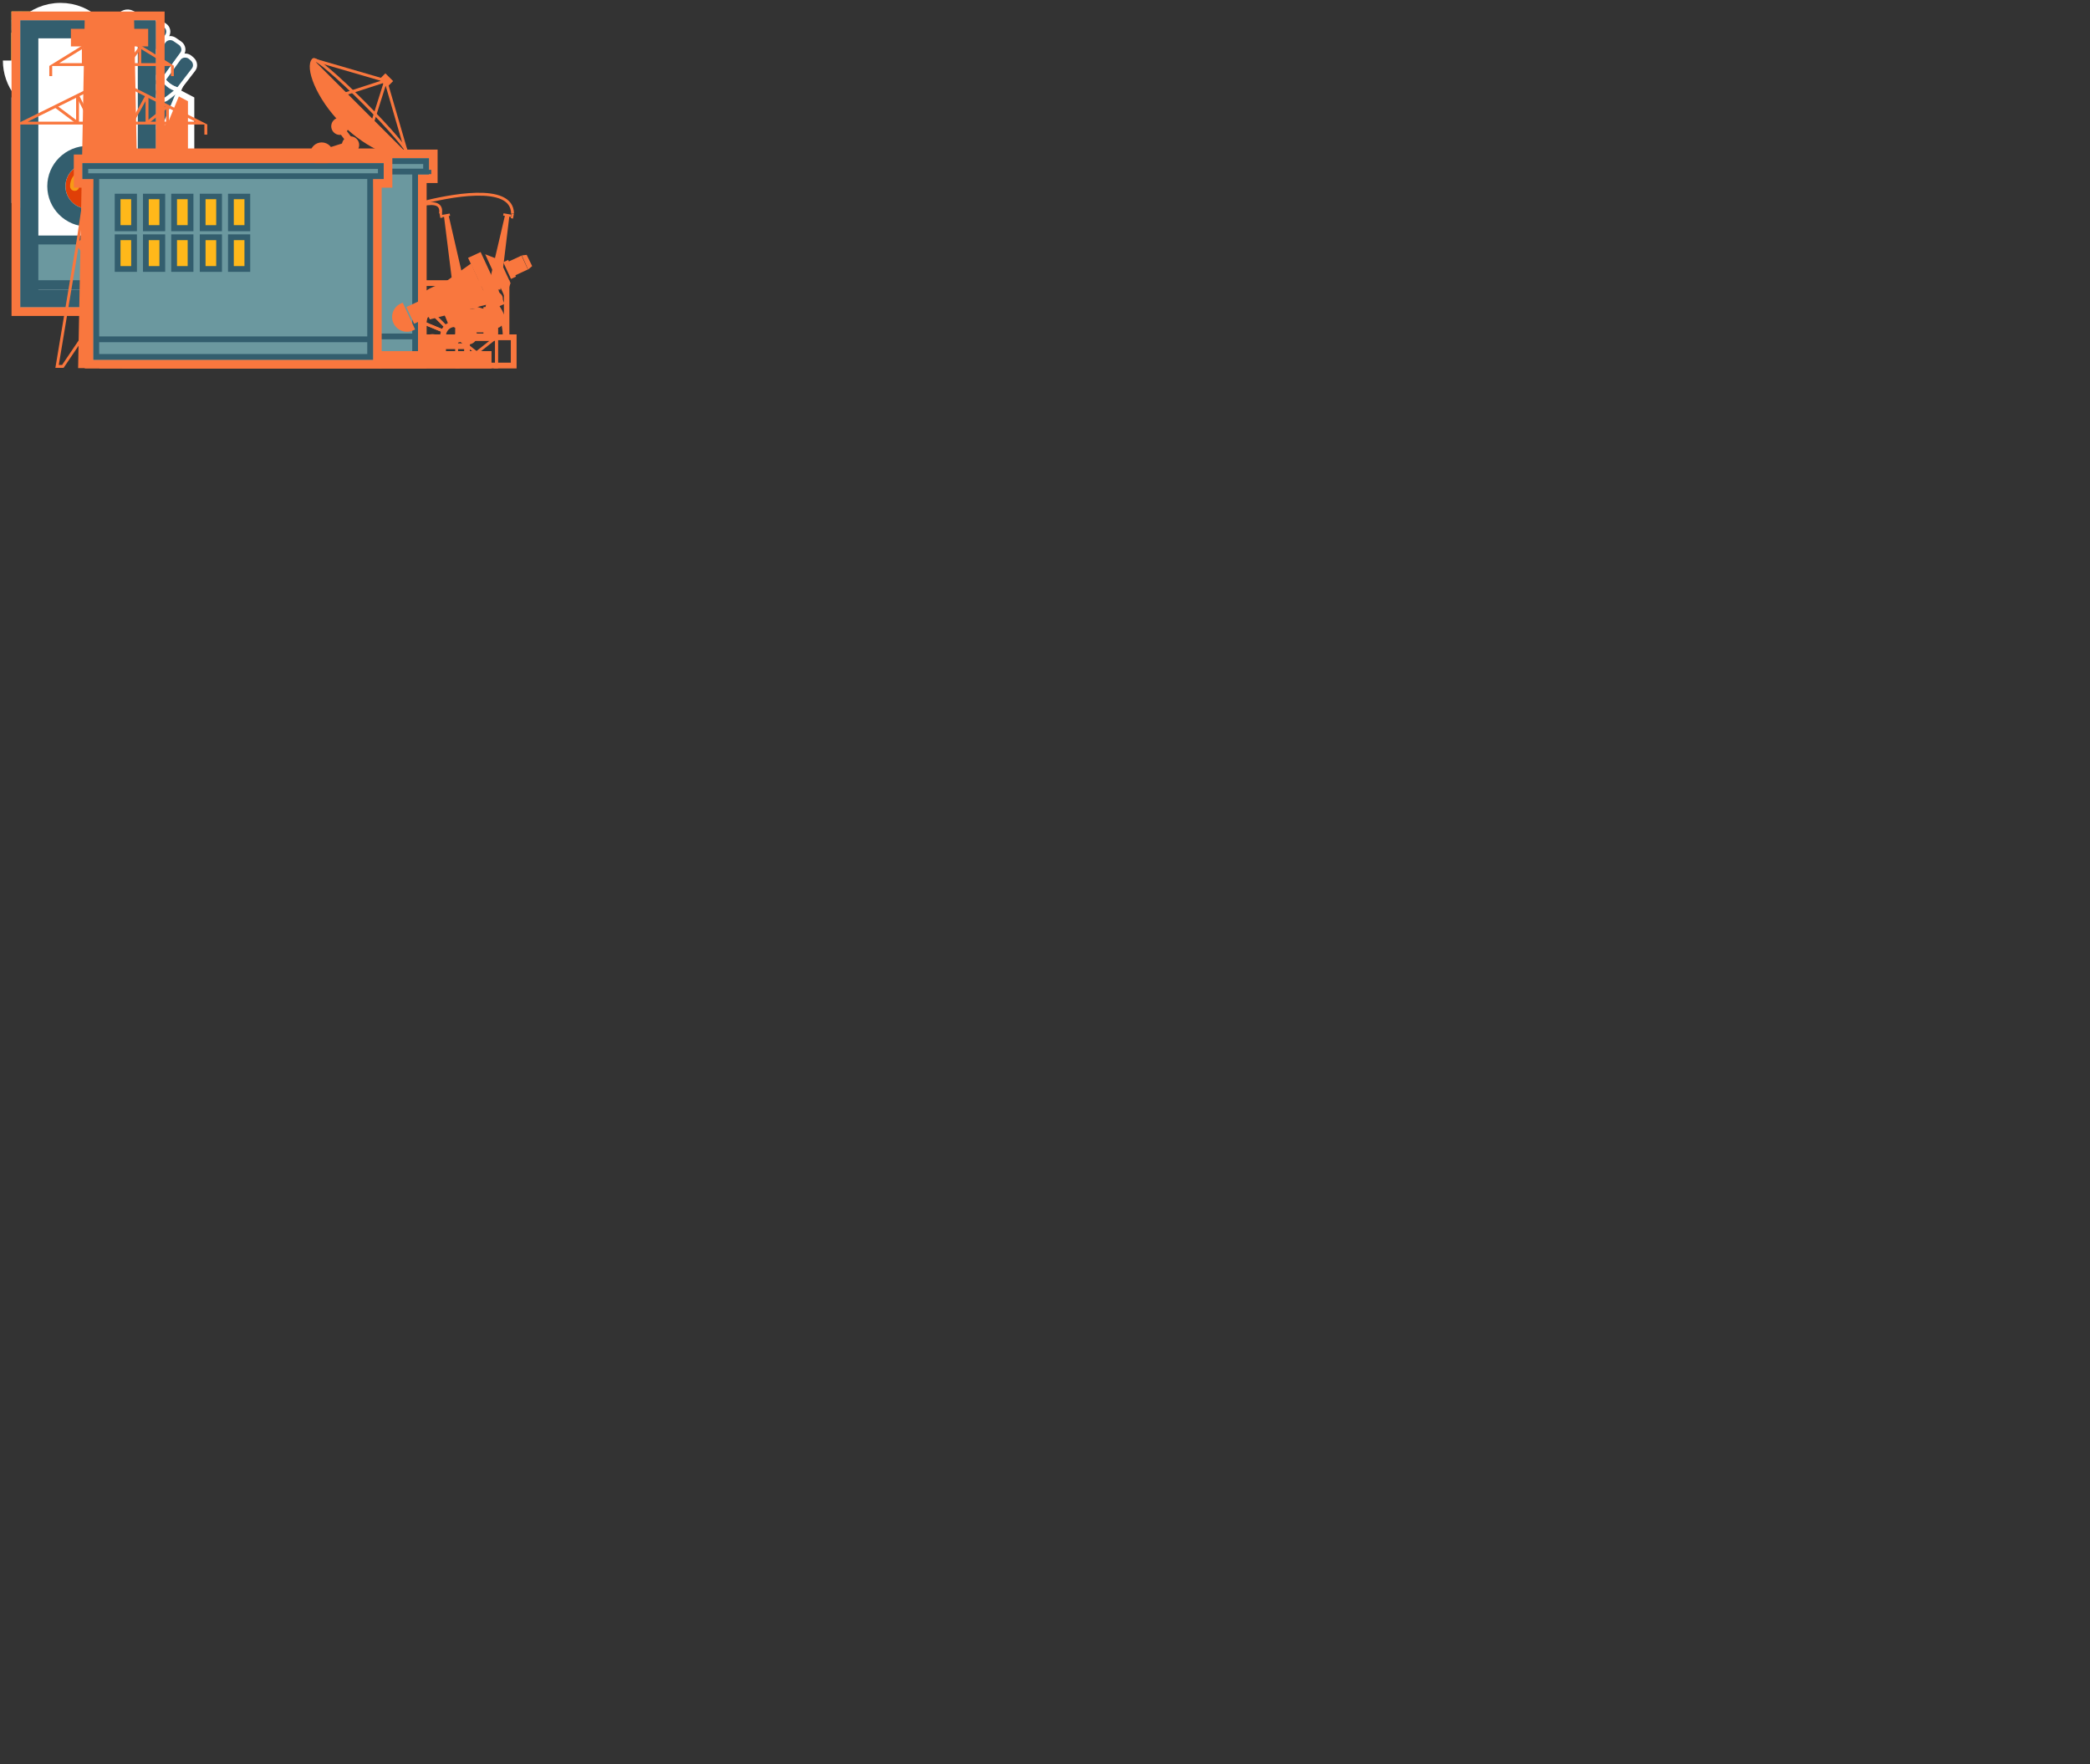 <?xml version="1.0" encoding="utf-8"?>
<!-- Generator: Adobe Illustrator 15.0.0, SVG Export Plug-In . SVG Version: 6.00 Build 0)  -->
<!DOCTYPE svg PUBLIC "-//W3C//DTD SVG 1.0//EN" "http://www.w3.org/TR/2001/REC-SVG-20010904/DTD/svg10.dtd">
<svg version="1.0" id="Layer_1" xmlns="http://www.w3.org/2000/svg" xmlns:xlink="http://www.w3.org/1999/xlink" x="0px" y="0px"
	 width="725px" height="612px" viewBox="0 0 725 612" style="enable-background:new 0 0 725 612;" xml:space="preserve">
<rect x="0" y="0" width="725" height="612" fill="#333333" stroke="none"/>
<style type="text/css">
<![CDATA[
	.st0{fill:#E03F07;}
	.st1{fill:#53848C;}
	.st2{fill:none;stroke:#FFFFFF;stroke-width:6;stroke-miterlimit:10;}
	.st3{fill:none;stroke:#F9773E;stroke-miterlimit:10;}
	.st4{fill:none;stroke:#FFFFFF;stroke-width:3;stroke-linecap:square;stroke-miterlimit:10;}
	.st5{fill:#F9773E;}
	.st6{opacity:0.5;fill:#6B989F;enable-background:new    ;}
	.st7{clip-path:url(#SVGID_2_);fill:none;stroke:#F9773E;stroke-miterlimit:10;}
	.st8{opacity:0.75;fill:#FFB81A;enable-background:new    ;}
	.st9{fill:#FFB81A;}
	.st10{fill:#FFFFFF;}
	.st11{fill:none;}
	.st12{clip-path:url(#SVGID_2_);fill:#F9773E;}
	.st13{fill:none;stroke:#335E6E;stroke-width:2;stroke-miterlimit:10;}
	.st14{fill:#335E6E;}
	.st15{fill:#345D6E;}
	.st16{fill:#6B989F;}
	.st17{fill:none;stroke:#FFFFFF;stroke-width:1.417;stroke-miterlimit:10;}
	.st18{fill:none;stroke:#F9773E;stroke-width:2;stroke-miterlimit:10;}
	.st19{fill:none;stroke:#FFB81A;stroke-width:2.918;stroke-miterlimit:10;}
	.st20{fill:#71A8A8;}
	.st21{clip-path:url(#SVGID_2_);fill:none;stroke:#F9773E;stroke-width:2;stroke-miterlimit:10;}
	.st22{fill:#FFFFFF;stroke:#231F20;stroke-miterlimit:10;}
	.st23{fill:none;stroke:#FFFFFF;stroke-width:3;stroke-miterlimit:10;}
	.st24{fill:none;stroke:#FFFFFF;stroke-width:1.417;stroke-linecap:round;stroke-miterlimit:10;}
	.st25{fill:none;stroke:#FFFFFF;stroke-width:1.417;stroke-miterlimit:1;}
]]>
</style>
<symbol  id="New_Symbol" viewBox="-10.3 -10.3 20.6 20.6">
	<polygon class="st22" points="9.8,-9.8 -9.8,-9.8 -9.8,9.8 9.8,9.8 	"/>
</symbol>
<g id="first">
	
		<use xlink:href="#New_Symbol"  width="20.6" height="20.6" x="-10.3" y="-10.3" transform="matrix(0.705 0 0 -0.705 11.257 11.257)" style="overflow:visible;"/>
</g>
<g id="ep4-badge">
	<g id="_x3E_white_3_">
		<path id="XMLID_93_" class="st23" d="M15.5,22.3h3.2c3.5,0,3.2-4.2,3.2-4.2H10.8v7.1l7.2,2"/>
		<polyline id="XMLID_92_" class="st23" points="16.2,22.3 25.6,22.3 25.6,13.6 10.7,13.6 10.7,19.4 		"/>
		<line id="XMLID_91_" class="st23" x1="21.8" y1="22.3" x2="21.8" y2="13.6"/>
		<line id="XMLID_90_" class="st23" x1="23.6" y1="27" x2="23.6" y2="22.4"/>
		<line id="XMLID_89_" class="st23" x1="18.2" y1="17.7" x2="18.2" y2="13.6"/>
		<line id="XMLID_88_" class="st23" x1="14.5" y1="17.7" x2="14.5" y2="13.6"/>
	</g>
	<g id="XMLID_94_">
		<path class="st9" d="M18.2,6.4l12,6.3v13.7l-12,6.3l-12-6.3V12.7L18.2,6.4 M18.2,4L4,11.4v16.4l14.2,7.4l14.2-7.4V11.4L18.2,4
			L18.2,4z"/>
	</g>
</g>
<g id="ep3-badge">
	<g id="_x3E_white_2_">
		<polyline id="XMLID_74_" class="st4" points="8.4,14.5 18.2,9.4 27.9,14.5 27.9,19.4 18.2,24.5 		"/>
		<polyline id="XMLID_73_" class="st4" points="27.9,19.1 27.9,23.9 18.2,29 		"/>
		<line id="XMLID_72_" class="st23" x1="27.9" y1="24.3" x2="27.9" y2="28.8"/>
		<line id="XMLID_71_" class="st4" x1="27.3" y1="14.9" x2="18.2" y2="19.7"/>
	</g>
	<g>
		<g id="XMLID_69_">
			<g>
				<path class="st9" d="M6.1,15l9.9,5.2v11.5l-9.9-5.2V15 M4,11.4v16.4l14.2,7.4l0,0V18.9L4,11.4L4,11.4L4,11.4z"/>
			</g>
		</g>
		<path id="XMLID_68_" class="st9" d="M25.8,18.4c-0.1,0.4-0.4,0.7-0.8,0.7s-0.6-0.3-0.5-0.7c0.1-0.4,0.4-0.7,0.8-0.7
			C25.7,17.7,25.9,17.9,25.8,18.4z"/>
		<path id="XMLID_67_" class="st9" d="M25.8,22.9c-0.1,0.4-0.4,0.7-0.8,0.7s-0.6-0.3-0.5-0.7c0.1-0.4,0.4-0.7,0.8-0.7
			S25.9,22.5,25.8,22.9z"/>
		<path id="XMLID_66_" class="st9" d="M25.8,27.6c-0.1,0.4-0.4,0.7-0.8,0.7s-0.6-0.3-0.5-0.7c0.1-0.4,0.4-0.7,0.8-0.7
			C25.7,26.9,25.9,27.2,25.8,27.6z"/>
		<g id="XMLID_59_">
			<path class="st9" d="M18.2,6.4l12,6.3v13.7l-12,6.3l-12-6.3V12.7L18.2,6.4 M18.2,4L4,11.4v16.4l14.2,7.4l14.2-7.4V11.4L18.2,4
				L18.2,4z"/>
		</g>
	</g>
</g>
<g id="ep2-badge">
	<g id="_x3E_white_1_">
		<line id="XMLID_333_" class="st23" x1="26.6" y1="14.9" x2="19.6" y2="19"/>
		<line id="XMLID_332_" class="st23" x1="18.2" y1="29.3" x2="18.2" y2="21.1"/>
		<line id="XMLID_330_" class="st23" x1="16.7" y1="19" x2="9.7" y2="14.9"/>
		<polyline id="XMLID_329_" class="st23" points="24.7,26.3 18.2,29.7 11.6,26.3 		"/>
		<polyline id="XMLID_328_" class="st23" points="20.7,11 27.2,14.4 27.2,21.9 		"/>
		<polyline id="XMLID_327_" class="st23" points="9,21.9 9,14.4 15.5,11 		"/>
	</g>
	<g id="XMLID_335_">
		<path class="st9" d="M18.2,6.4l12,6.3v13.7l-12,6.3l-12-6.3V12.7L18.2,6.4 M18.2,4L4,11.4v16.4l14.2,7.4l14.2-7.4V11.4L18.2,4
			L18.2,4z"/>
	</g>
</g>
<g id="ep1-badge">
	<g id="_x3E_white">
		<polyline id="XMLID_108_" class="st23" points="11.1,15.6 15,19.6 11.1,23.6 		"/>
		<polyline id="XMLID_107_" class="st23" points="25.2,23.6 21.2,19.6 25.2,15.6 		"/>
		<polyline id="XMLID_105_" class="st23" points="22.1,12.5 18.2,16.5 14.1,12.5 		"/>
		<polyline id="XMLID_104_" class="st23" points="14.1,26.7 18.2,22.7 22.1,26.7 		"/>
		<line id="XMLID_102_" class="st23" x1="18.2" y1="15.3" x2="18.2" y2="6.1"/>
		<line id="XMLID_101_" class="st23" x1="18.2" y1="33" x2="18.2" y2="23.8"/>
		<line id="XMLID_100_" class="st23" x1="22.4" y1="19.6" x2="31.6" y2="19.6"/>
		<line id="XMLID_98_" class="st23" x1="5.4" y1="19.6" x2="14.6" y2="19.6"/>
	</g>
	<g id="XMLID_60_">
		<path class="st9" d="M18.2,6.4l12,6.3v13.7l-12,6.3l-12-6.3V12.7L18.2,6.4 M18.2,4L4,11.4v16.4l14.2,7.4l14.2-7.4V11.4L18.2,4
			L18.2,4z"/>
	</g>
</g>
<g id="rank-badge-cyber-cadet">
	<polygon class="st10" points="30.5,4 31.3,5.6 33,5.9 31.8,7.2 32.1,9 30.5,8.1 29.1,9 29.3,7.2 28.1,5.9 29.8,5.6 	"/>
	<polygon class="st10" points="6.5,4 7.3,5.6 9,5.9 7.8,7.2 8,9 6.5,8.1 5,9 5.3,7.2 4,5.9 5.8,5.6 	"/>
	<polygon class="st9" points="15.5,33.2 13.2,32 13,32.2 13.1,32 7.9,29.3 7.9,17 16.1,12.6 16.6,10 5.8,15.7 5.8,30.6 15,35.4 	"/>
	<polygon class="st9" points="20.5,10 20.9,12.6 29.1,17 29.1,29.3 22.1,33 21.3,35.9 31.3,30.6 31.3,15.7 	"/>
	<g>
		<polygon class="st10" points="19.2,33.2 16.4,35.3 18.5,25.9 15,28.8 17.1,16 20.6,16 19.2,21.7 22.1,19.6 19.6,29.6 22.2,27.6 
			17.7,43.1 		"/>
		<rect x="13.6" y="15.3" class="st10" width="9.9" height="1.4"/>
		<polygon class="st10" points="18.5,6.8 17.1,15.3 19.9,15.3 		"/>
		<g id="XMLID_45_">
			<g id="XMLID_157_">
				<g id="XMLID_185_">
					<g id="XMLID_229_">
						<polygon class="st10" points="18.5,5.4 17.1,6.3 17.1,8.1 18.5,9 19.9,8.1 19.9,6.3 						"/>
					</g>
				</g>
			</g>
		</g>
	</g>
</g>
<g id="rank-badge-technical-cadet">
	<polygon class="st9" points="20.7,11.1 21.1,13.2 27.7,13.2 27.7,28.9 21.1,33.6 20.7,36.4 29.8,30.1 29.8,11.1 	"/>
	<polygon class="st9" points="16,33.7 9.5,29.2 9.4,13.2 16,13.2 16.4,11.1 7.2,11.1 7.3,30.3 16.4,36.5 	"/>
	<g>
		<g>
			<g>
				<polygon class="st10" points="18.5,16 15.7,18.9 18.5,42.9 21.3,18.9 				"/>
			</g>
		</g>
		<rect x="13.6" y="15.3" class="st10" width="9.9" height="1.4"/>
		<polygon class="st10" points="18.5,6.8 17.1,15.3 19.9,15.3 		"/>
		<g id="XMLID_166_">
			<g id="XMLID_168_">
				<g id="XMLID_169_">
					<g id="XMLID_170_">
						<polygon class="st10" points="18.5,5.4 17.1,6.3 17.1,8.1 18.5,9 19.9,8.1 19.9,6.3 						"/>
					</g>
				</g>
			</g>
		</g>
	</g>
	<polygon class="st10" points="30.6,4 31.3,5.6 33,5.9 31.8,7.2 32.1,9 30.6,8.1 29.1,9 29.3,7.2 28.1,5.9 29.8,5.6 	"/>
	<polygon class="st10" points="6.5,4 7.3,5.6 9,5.9 7.8,7.2 8,9 6.5,8.1 5,9 5.3,7.2 4,5.9 5.8,5.6 	"/>
</g>
<g id="rank-badge-cadet-first-class">
	<g>
		<path class="st9" d="M27.7,13.2v15.7l-9.2,6.4l-9.1-6.2l-0.1-16H27.7 M29.8,11.1H7.2l0.1,19.3L18.5,38l11.3-7.9V11.1L29.8,11.1z"
			/>
	</g>
	<line class="st19" x1="7.8" y1="21" x2="29.3" y2="21"/>
	<polygon class="st10" points="30.5,4 31.3,5.6 33,5.9 31.8,7.2 32.1,9 30.5,8.1 29.1,9 29.3,7.2 28.1,5.9 29.8,5.6 	"/>
	<polygon class="st10" points="6.5,4 7.3,5.6 9,5.9 7.8,7.2 8,9 6.5,8.1 5,9 5.3,7.2 4,5.9 5.8,5.6 	"/>
</g>
<g id="rank-badge-cadet">
	<g>
		<path class="st9" d="M24.5,6.1v15.7l-9.2,6.4l-9.1-6.2l-0.1-16H24.5 M26.7,4H4l0.1,19.3l11.3,7.6L26.7,23V4L26.7,4z"/>
	</g>
	<line class="st19" x1="4.6" y1="13.9" x2="26.1" y2="13.9"/>
</g>
<g id="rank-badge-recruit">
	<g>
		<path class="st9" d="M24.5,6.1v15.7l-9.2,6.4l-9.1-6.2l-0.1-16H24.5 M26.7,4H4l0.1,19.3l11.3,7.6L26.7,23V4L26.7,4z"/>
	</g>
</g>
<g id="chapter-progress-chapter">
	<g id="XMLID_150_">
		<path class="st16" d="M9.7,6.4l3.5,1.9v4.1l-3.5,1.9l-3.5-1.9V8.3L9.7,6.4 M9.7,4L4,7v6.7l5.7,3l5.7-3V7L9.7,4L9.7,4z"/>
	</g>
</g>
<g id="chapter-progress-slide">
	<rect x="4" y="4" class="st16" width="6.4" height="6.4"/>
</g>
<g id="chapter-progress-test">
	<polygon class="st6" points="17.9,21.1 13.8,23.3 5.8,19.2 5.8,10.2 8.4,8.8 7,7.5 4,9.1 4,20.2 13.8,25.2 19.6,22.2 	"/>
	<polygon class="st6" points="13.8,4 9.2,6.3 11,7.5 13.8,6.1 21.7,10.2 21.7,19.2 20.4,19.8 21.8,21.1 23.5,20.2 23.5,9.1 	"/>
	<g>
		<polygon class="st5" points="6.7,5.8 15.8,11.5 13,11.4 20.6,17.9 17.3,18 22.2,22.8 12.4,16.5 16.1,16.5 8,10.2 10.9,10.1 		"/>
	</g>
</g>
<g id="chapter-progress-duties">
	<circle class="st16" cx="7.2" cy="7.2" r="3.2"/>
</g>
<g id="list-progress-base">
	<g id="hex-outer_1_">
		<g id="XMLID_1080_">
			<path class="st5" d="M18.2,7.2l11.3,5.9V26L18.2,32L6.8,26V13.1L18.2,7.2 M18.2,4L4,11.4v16.4l14.2,7.4l14.2-7.4V11.4L18.2,4
				L18.2,4z"/>
		</g>
	</g>
	<g id="hex-inner_1_">
		<g id="XMLID_2384_">
			<polygon class="st9" points="18.2,29.9 9.1,25 9.1,14.1 18.2,9.2 27.2,14.1 27.2,24.9 			"/>
		</g>
	</g>
</g>
<g id="list-progress-complete">
	<g id="hex-inner">
		<g>
			<polygon class="st20" points="21.8,13.8 25.7,16.2 21.2,16.2 20.6,16.2 27.2,21.9 27.2,14.1 18.2,9.2 16.2,10.2 			"/>
		</g>
		<g>
			<polygon class="st20" points="15.5,23.5 11.9,21.1 16.2,21.1 17.9,21 9.1,14.3 9.1,25 18.2,29.9 22.2,27.7 			"/>
		</g>
	</g>
	<g id="hex-outer">
		<polygon class="st1" points="24,28.9 18.2,32 6.8,26 6.8,13.1 10.4,11.2 8.4,9.1 4,11.4 4,27.7 18.2,35.2 26.8,30.6 		"/>
		<polygon class="st1" points="18.2,4 11.6,7.4 14.4,9.2 18.2,7.2 29.5,13.1 29.5,26 27.7,26.9 29.9,29 32.3,27.7 32.3,11.4 		"/>
	</g>
	<g id="lightning_1_">
		<g id="lightning">
			<polygon class="st9" points="7.8,6.5 21.2,14.9 17.1,14.9 28.3,24.5 23.4,24.5 30.5,31.5 16.2,22.3 21.6,22.3 9.7,13.1 14,12.9 
							"/>
		</g>
	</g>
</g>
<g id="ctanlee">
	<circle class="st10" cx="21" cy="21" r="6.4"/>
	<path class="st2" d="M25.5,37.4C32.7,35.4,38,28.8,38,21"/>
	<path class="st2" d="M4,21c0,7.8,5.3,14.4,12.5,16.4"/>
	<path class="st2" d="M32.8,8.8C29.7,5.8,25.6,4,21,4c-4.7,0-8.9,1.9-12,4.9"/>
</g>
<g id="action-btn-fist">
	<polygon class="st10" points="35.7,87 4,70.4 4,33.8 35.7,17.2 67.4,33.8 67.4,70.4 	"/>
	<polygon class="st5" points="35.7,84.5 6.2,69.1 6.2,35.1 35.7,19.7 65.2,35.1 65.2,69.1 	"/>
	<path class="st15" d="M42.3,12.8c0,0,7.4,2,10.1,3.4c-3.4,6.5-11.5,2.4-11.5,2.4s-2.3,2.8-3,3.6c11.1,5.2,26.2,0.7,26.2,0.7
		l-0.9,5.9l-5.6,13.5l-9.7,5L30.2,82.5L9.5,71.7l25.8-32.4l-2.7-19.1L42.3,12.8z"/>
	<path class="st17" d="M42.3,12.8c0,0,7.4,2,10.1,3.4c-3.4,6.5-11.5,2.4-11.5,2.4s-2.3,2.8-3,3.6c11.1,5.2,26.2,0.7,26.2,0.7
		l-0.9,5.9l-5.6,13.5l-9.7,5L30.2,82.5L9.5,71.7l25.8-32.4l-2.7-19.1L42.3,12.8z"/>
	<path class="st15" d="M48,5.5l-2.1-1.1c-1.8-0.9-3.9-0.2-4.8,1.5l-7,13.4l8.5,4.4l7-13.4C50.4,8.6,49.8,6.4,48,5.5"/>
	<path class="st17" d="M48,5.5l-2.1-1.1c-1.8-0.9-3.9-0.2-4.8,1.5l-7,13.4l8.5,4.4l7-13.4C50.4,8.6,49.8,6.4,48,5.5z"/>
	<path class="st15" d="M54.5,7l2.6,1.7c1.3,0.8,1.7,2.5,0.8,3.8l-7.3,11.2c-3-0.9-4.4-2.1-6.3-4.3L50.7,8C51.4,6.6,53.2,6.2,54.5,7"
		/>
	<path class="st17" d="M54.5,7l2.6,1.7c1.3,0.8,1.7,2.5,0.8,3.8l-7.3,11.2c-3-0.9-4.4-2.1-6.3-4.3L50.7,8C51.4,6.6,53.2,6.2,54.5,7z
		"/>
	<path class="st15" d="M62.5,15l-1.9-1.3c-1.3-0.9-3-0.5-3.8,0.7l-6.1,9.2c1.3,2,3.1,3.6,6,4l6.4-8.9C64,17.6,63.7,15.9,62.5,15"/>
	<path class="st17" d="M62.5,15l-1.9-1.3c-1.3-0.9-3-0.5-3.8,0.7l-6.1,9.2c1.3,2,3.1,3.6,6,4l6.4-8.9C64,17.6,63.7,15.9,62.5,15z"/>
	<path class="st15" d="M67.1,24.2l-5.3,6.9c-2.3-0.7-3.9-1.9-5.1-3.4l5.3-7.3c0.9-1.3,2.8-1.5,4-0.5l0.7,0.6
		C67.8,21.5,68,23.1,67.1,24.2"/>
	<path class="st17" d="M67.1,24.2l-5.3,6.9c-2.3-0.7-3.9-1.9-5.1-3.4l5.3-7.3c0.9-1.3,2.8-1.5,4-0.5l0.7,0.6
		C67.8,21.5,68,23.1,67.1,24.2z"/>
	<path class="st15" d="M58,34.1c0.9-0.6,3.8-3,3.8-3c-2.1-0.4-3.8-1.6-5.1-3.4l-2.8,2.7c-1.1,1-0.9,2.7,0.3,3.5l0.6,0.4
		C55.8,35,57.2,34.8,58,34.1"/>
	<path class="st25" d="M58,34.1c0.9-0.6,3.8-3,3.8-3c-2.1-0.4-3.8-1.6-5.1-3.4l-2.8,2.7c-1.1,1-0.9,2.7,0.3,3.5l0.6,0.4
		C55.8,35,57.2,34.8,58,34.1z"/>
	<path class="st15" d="M50.2,31.1L49,30.2c-0.8-0.6-1-1.7-0.5-2.6l2.2-3.9c1.4,2.5,3.4,3.8,6,4l-3.4,3.2
		C52.5,31.7,51.2,31.8,50.2,31.1"/>
	<path class="st25" d="M50.2,31.1L49,30.2c-0.8-0.6-1-1.7-0.5-2.6l2.2-3.9c1.4,2.5,3.4,3.8,6,4l-3.4,3.2
		C52.5,31.7,51.2,31.8,50.2,31.1z"/>
	<path class="st15" d="M41.6,24.9l6,4.3l3.1-5.5c-3-0.7-4.5-1.8-6.3-4.3L41.6,24.9z"/>
	<path class="st17" d="M41.6,24.9l6,4.3l3.1-5.5c-3-0.7-4.5-1.8-6.3-4.3L41.6,24.9z"/>
	<path class="st15" d="M10,71.6l20.9-33.4l-2.2-19L39.4,9c0,0,10.1,5.3,12.8,6.7C48.8,22.2,42.1,18,42.1,18s-1.3,2.9-1.9,3.7
		c9,4.7,10.8,9,3.5,16.4"/>
	<path class="st24" d="M10,71.6l20.9-33.4l-2.2-19L39.4,9c0,0,10.1,5.3,12.8,6.7C48.8,22.2,42.1,18,42.1,18s-1.3,2.9-1.9,3.7
		c9,4.7,10.8,9,3.5,16.4"/>
	<path class="st10" d="M25.9,73.7c0.9-8.3,2.8-16.5,5.6-24.6c0.2,1.8,0.4,3.6,0.7,5.3c1.9-5.8,4.4-11.4,7.3-16.9
		c-0.3,2.1-0.4,4.1-0.6,6.1c2.3-3.5,4.7-6.8,7.4-10c1.3-1.6,1.7-1.2,0.6,0.5c-3.8,6.1-6.9,12.5-9.3,19c-0.1-1.8-0.2-3.6-0.2-5.4
		c-2.2,5.2-4,10.5-5.3,15.9c-0.4-1.9-0.8-3.8-1.2-5.8C28.9,63.1,27.2,68.4,25.9,73.7"/>
</g>
<g id="mini-preview-test">
	<rect x="7" y="7" class="st10" width="47.1" height="99.6"/>
	<path class="st14" d="M47.8,13.3v87.1H13.3V13.3H47.8 M54.1,7H7v99.6h47.1V7L54.1,7z"/>
	<rect x="11.4" y="82.3" class="st16" width="38.2" height="17.5"/>
	<path class="st14" d="M47.8,84.8v12.4H13.3V84.8H47.8 M50.9,81.7H10.1v18.7h40.8V81.7L50.9,81.7z"/>
	<ellipse class="st0" cx="30.5" cy="64.6" rx="7.8" ry="7.8"/>
	<path class="st14" d="M30.5,56.8c4.3,0,7.8,3.5,7.8,7.8c0,4.3-3.5,7.8-7.8,7.8s-7.8-3.5-7.8-7.8C22.7,60.3,26.2,56.8,30.5,56.8
		 M30.5,50.6c-7.8,0-14.1,6.3-14.1,14c0,7.7,6.3,14,14.1,14s14.1-6.3,14.1-14C44.6,56.9,38.3,50.6,30.5,50.6L30.5,50.6z"/>
	<path class="st8" d="M25.9,66.2c-0.9,0-1.6-0.7-1.6-1.6c0-3.4,2.8-6.1,6.2-6.1c0.9,0,1.6,0.7,1.6,1.6c0,0.9-0.7,1.6-1.6,1.6
		c-1.7,0-3.1,1.4-3.1,3C27.5,65.5,26.8,66.2,25.9,66.2z"/>
	<g>
		<path class="st5" d="M54.1,7v99.6H7V7H54.1 M57.1,4h-3H7H4v3v99.6v3h3h47.1h3v-3V7V4L57.1,4z"/>
	</g>
</g>
<g id="mini-generation">
	<rect x="4" y="4" class="st11" width="179" height="132.8"/>
	<rect x="41.6" y="53" class="st16" width="87.7" height="11.5"/>
	<path class="st5" d="M127.9,63H43.1v-8.5h84.7V63z M130.9,51.5h-3H43.1h-3v3V63v3h3h84.7h3v-3v-8.5V51.5z"/>
	<rect x="36" y="59.8" class="st16" width="99" height="66.5"/>
	<path class="st5" d="M133.5,124.8h-96V61.3h96V124.8z M136.5,58.3h-3h-96h-3v3v63.5v3h3h96h3v-3V61.3V58.3z"/>
	<polygon class="st5" points="27.1,127.7 48.9,127.7 46.5,5.9 29.4,5.9 	"/>
	<rect x="44.1" y="55.5" class="st16" width="82.7" height="6.5"/>
	<path class="st14" d="M125.9,61H45.1v-4.5h80.7V61z M127.9,54.5H43.1V63h84.7V54.5z"/>
	<rect x="38.5" y="62.3" class="st16" width="94" height="61.5"/>
	<path class="st14" d="M131.5,122.8h-92V63.3h92V122.8z M133.5,61.3h-96v63.5h96V61.3z"/>
	<rect x="128.6" y="64.1" class="st10" width="7.1" height="1.4"/>
	<rect x="128.6" y="64.1" class="st14" width="7.1" height="1.4"/>
	<rect x="124.6" y="94.1" class="st10" width="7.1" height="1.3"/>
	<rect x="124.6" y="94.1" class="st13" width="7.1" height="1.3"/>
	<path class="st10" d="M36.1,64.8h5.7H36.1z"/>
	<rect x="35.4" y="64.1" class="st14" width="7.1" height="1.4"/>
	<rect x="39.4" y="94.1" class="st10" width="7.1" height="1.3"/>
	<rect x="39.4" y="94.1" class="st13" width="7.1" height="1.3"/>
	<rect x="37.6" y="62.8" class="st10" width="95.8" height="1.2"/>
	<rect x="36.1" y="61.3" class="st14" width="98.8" height="4.2"/>
	<rect x="83.3" y="71.2" class="st9" width="5.5" height="10.5"/>
	<path class="st14" d="M87.9,80.6h-3.5v-8.5h3.5V80.6z M89.9,70.2h-2h-3.5h-2v2v8.5v2h2h3.5h2v-2v-8.5V70.2z"/>
	<rect x="64.4" y="71.2" class="st9" width="5.5" height="10.5"/>
	<path class="st14" d="M69,80.6h-3.5v-8.5H69V80.6z M71,70.2h-2h-3.5h-2v2v8.5v2h2H69h2v-2v-8.5V70.2z"/>
	<rect x="73.9" y="71.2" class="st9" width="5.5" height="10.5"/>
	<path class="st14" d="M78.4,80.6h-3.5v-8.5h3.5V80.6z M80.4,70.2h-2h-3.5h-2v2v8.5v2h2h3.5h2v-2v-8.5V70.2z"/>
	<rect x="111.7" y="71.2" class="st9" width="5.5" height="10.5"/>
	<path class="st14" d="M116.2,80.6h-3.5v-8.5h3.5V80.6z M118.2,70.2h-2h-3.5h-2v2v8.5v2h2h3.5h2v-2v-8.5V70.2z"/>
	<rect x="121.1" y="71.2" class="st9" width="5.5" height="10.5"/>
	<path class="st14" d="M125.6,80.6h-3.5v-8.5h3.5V80.6z M127.6,70.2h-2h-3.5h-2v2v8.5v2h2h3.5h2v-2v-8.5V70.2z"/>
	<rect x="92.8" y="71.2" class="st9" width="5.5" height="10.5"/>
	<path class="st14" d="M97.3,80.6h-3.5v-8.5h3.5V80.6z M99.3,70.2h-2h-3.5h-2v2v8.5v2h2h3.5h2v-2v-8.5V70.2z"/>
	<rect x="102.2" y="71.2" class="st9" width="5.5" height="10.5"/>
	<path class="st14" d="M106.7,80.6h-3.5v-8.5h3.5V80.6z M108.7,70.2h-2h-3.5h-2v2v8.5v2h2h3.5h2v-2v-8.5V70.2z"/>
	<rect x="45.6" y="71.2" class="st9" width="5.5" height="10.5"/>
	<path class="st14" d="M50.1,80.6h-3.5v-8.5h3.5V80.6z M52.1,70.2h-2h-3.5h-2v2v8.5v2h2h3.5h2v-2v-8.5V70.2z"/>
	<rect x="55" y="71.2" class="st9" width="5.5" height="10.5"/>
	<path class="st14" d="M59.5,80.6H56v-8.5h3.5V80.6z M61.5,70.2h-2H56h-2v2v8.5v2h2h3.5h2v-2v-8.5V70.2z"/>
	<rect x="111.7" y="107.9" class="st9" width="5.5" height="10.5"/>
	<path class="st14" d="M116.2,117.4h-3.5v-8.5h3.5V117.4z M118.2,106.9h-2h-3.5h-2v2v8.5v2h2h3.5h2v-2v-8.5V106.9z"/>
	<rect x="121.1" y="107.9" class="st9" width="5.5" height="10.5"/>
	<path class="st14" d="M125.6,117.4h-3.5v-8.5h3.5V117.4z M127.6,106.9h-2h-3.5h-2v2v8.5v2h2h3.5h2v-2v-8.5V106.9z"/>
	<rect x="45.6" y="107.9" class="st9" width="5.5" height="10.5"/>
	<path class="st14" d="M50.1,117.4h-3.5v-8.5h3.5V117.4z M52.1,106.9h-2h-3.5h-2v2v8.5v2h2h3.5h2v-2v-8.5V106.9z"/>
	<rect x="55" y="107.9" class="st9" width="5.5" height="10.5"/>
	<path class="st14" d="M59.5,117.4H56v-8.5h3.5V117.4z M61.5,106.9h-2H56h-2v2v8.5v2h2h3.5h2v-2v-8.5V106.9z"/>
	<rect x="25.6" y="11.1" class="st5" width="24.7" height="4"/>
	<path class="st5" d="M49.3,14H26.7v-1.9h22.6V14z M51.4,10h-2.1H26.7h-2.1v2.1V14v2.1h2.1h22.6h2.1V14v-1.9V10z"/>
	<g>
		<defs>
			<path id="SVGID_1_" d="M138.6,97.2v19.1h15.1c0.1-2.2,1.9-3.9,4.1-3.9c2.2,0,4,1.7,4.1,3.9h14.8V97.2H138.6z"/>
		</defs>
		<clipPath id="SVGID_2_">
			<use xlink:href="#SVGID_1_"  style="overflow:visible;"/>
		</clipPath>
		<path class="st12" d="M174.8,124.8h-34.2V99.2h34.2V124.8z M176.8,97.2h-38.2v29.6h38.2V97.2z"/>
		<circle class="st21" cx="157.8" cy="116.5" r="17.6"/>
		<polyline class="st7" points="157.8,116.5 147.2,112.1 148.7,107.4 157.8,116.5 		"/>
		<polyline class="st7" points="157.8,116.5 146.3,116.5 145.9,111.6 157.8,116.5 		"/>
		<polyline class="st7" points="157.8,116.5 168.5,112.1 170.7,116.5 157.8,116.5 		"/>
		<polyline class="st7" points="157.8,116.5 166,108.4 169.7,111.6 157.8,116.5 		"/>
		<polyline class="st7" points="157.8,116.5 162.2,105.9 166.9,107.4 157.8,116.5 		"/>
		<polyline class="st7" points="157.8,116.5 157.8,105 162.8,104.6 157.8,116.5 		"/>
		<polyline class="st7" points="157.8,116.5 153.4,105.9 157.8,103.6 157.8,116.5 		"/>
		<polyline class="st7" points="157.8,116.5 149.7,108.4 152.9,104.6 157.8,116.5 		"/>
	</g>
	<path class="st5" d="M177.2,125.8h-38.9V118h38.9V125.8z M179.2,116h-42.9v11.8h42.9V116z"/>
	<path class="st18" d="M153.7,123.7h8.3v-7.2c0-2.3-1.9-4.1-4.2-4.1c-2.3,0-4.1,1.9-4.1,4.1V123.7z"/>
	<path class="st5" d="M162,125.4h-8.7v-1.3h8.7V125.4z M164,122.1h-12.7v5.3H164V122.1z"/>
	<line class="st18" x1="161.9" y1="120.1" x2="153.5" y2="120.1"/>
</g>
<g id="mini-substation">
	<rect x="4" y="4" class="st11" width="179" height="132.8"/>
	<rect x="43.9" y="54.4" class="st16" width="102.6" height="71.9"/>
	<path class="st5" d="M145,124.8H45.4V55.9H145V124.8z M148,52.9h-3H45.4h-3v3v68.9v3h3H145h3v-3V55.9V52.9z"/>
	<rect x="40.1" y="53.4" class="st16" width="110.2" height="8.6"/>
	<path class="st5" d="M148.8,60.5H41.6v-5.6h107.2V60.5z M151.8,51.9h-3H41.6h-3v3v5.6v3h3h107.2h3v-3v-5.6V51.9z"/>
	<polyline class="st3" points="26.9,84.6 55.7,127.1 57.6,127.1 50.5,84.6 26.9,84.6 19.8,127.1 21.8,127.1 50.5,84.6 	"/>
	<polygon class="st3" points="26.9,84.6 50.5,84.6 48.2,69.3 29.2,69.3 	"/>
	<line class="st3" x1="26.9" y1="84.6" x2="48.2" y2="69.3"/>
	<line class="st3" x1="29.2" y1="69.3" x2="50.5" y2="84.6"/>
	<polygon class="st3" points="30.7,55.4 46.7,55.4 48.2,69.3 29.2,69.3 	"/>
	<line class="st3" x1="48.2" y1="69.3" x2="30.7" y2="55.4"/>
	<line class="st3" x1="46.7" y1="55.4" x2="29.2" y2="69.3"/>
	<polygon class="st3" points="30.7,55.4 46.7,55.4 45.7,42.7 31.7,42.7 	"/>
	<line class="st3" x1="30.7" y1="55.4" x2="45.7" y2="42.7"/>
	<line class="st3" x1="31.7" y1="42.7" x2="46.7" y2="55.4"/>
	<polygon class="st3" points="7.5,42.7 69.9,42.7 45.7,30.5 32.2,30.5 	"/>
	<polygon class="st3" points="32.2,30.5 45.7,30.5 45.7,42.7 31.7,42.7 	"/>
	<polyline class="st3" points="45.7,30.5 31.7,42.7 45.7,42.7 32.2,30.5 	"/>
	<polyline class="st3" points="51,33.1 45.7,42.7 31.7,42.7 26.9,33.1 	"/>
	<line class="st3" x1="26.9" y1="42.6" x2="19.3" y2="36.9"/>
	<line class="st3" x1="51" y1="42.6" x2="58.1" y2="36.9"/>
	<line class="st3" x1="58.1" y1="36.9" x2="58.1" y2="42.7"/>
	<line class="st3" x1="26.9" y1="33.1" x2="26.9" y2="42.6"/>
	<line class="st3" x1="51" y1="42.6" x2="51" y2="33.1"/>
	<polygon class="st3" points="32.2,30.5 45.7,30.5 44.2,22.4 33.2,22.4 	"/>
	<polyline class="st3" points="33.2,22.4 45.7,30.5 32.2,30.5 44.2,22.4 	"/>
	<polygon class="st3" points="34.7,12.5 42.7,12.5 44.2,22.4 33.2,22.4 	"/>
	<polygon class="st3" points="34.7,12.6 42.7,12.6 58.7,22.4 18.8,22.4 	"/>
	<polyline class="st3" points="42.7,12.6 33.2,22.4 44.2,22.4 34.7,12.6 	"/>
	<polyline class="st3" points="48.5,16.7 44.2,22.4 33.2,22.4 28.9,16.7 	"/>
	<line class="st3" x1="28.9" y1="16.7" x2="28.9" y2="22.2"/>
	<line class="st3" x1="48.5" y1="22.2" x2="48.5" y2="16.7"/>
	<line class="st3" x1="59.8" y1="26.4" x2="59.8" y2="22.9"/>
	<line class="st3" x1="71.4" y1="46.7" x2="71.4" y2="43.2"/>
	<line class="st3" x1="17.6" y1="26.4" x2="17.6" y2="22.9"/>
	<line class="st3" x1="6" y1="46.7" x2="6" y2="43.2"/>
	<rect x="46.4" y="56.9" class="st16" width="97.6" height="66.9"/>
	<path class="st14" d="M143,122.8H47.4V57.9H143V122.8z M145,55.9H45.4v68.9H145V55.9z"/>
	<rect x="42.6" y="55.9" class="st16" width="105.2" height="3.6"/>
	<path class="st14" d="M146.8,58.5H43.6v-1.6h103.2V58.5z M148.8,54.9H41.6v5.6h107.2V54.9z"/>
	<rect x="40.8" y="58.9" class="st14" width="108.8" height="1.5"/>
	<line class="st13" x1="143.3" y1="116.7" x2="47.1" y2="116.7"/>
	<rect x="75.2" y="66.7" class="st9" width="5.8" height="11.2"/>
	<path class="st14" d="M80,76.9h-3.8v-9.2H80V76.9z M82,65.7h-2h-3.8h-2v2v9.2v2h2H80h2v-2v-9.2V65.7z"/>
	<rect x="85.3" y="66.7" class="st9" width="5.8" height="11.2"/>
	<path class="st14" d="M90.1,76.9h-3.8v-9.2h3.8V76.9z M92.1,65.7h-2h-3.8h-2v2v9.2v2h2h3.8h2v-2v-9.2V65.7z"/>
	<rect x="55" y="66.7" class="st9" width="5.8" height="11.2"/>
	<path class="st14" d="M59.8,76.9H56v-9.2h3.8V76.9z M61.8,65.7h-2H56h-2v2v9.2v2h2h3.8h2v-2v-9.2V65.7z"/>
	<rect x="65.1" y="66.7" class="st9" width="5.8" height="11.2"/>
	<path class="st14" d="M69.9,76.9h-3.8v-9.2h3.8V76.9z M71.9,65.7h-2h-3.8h-2v2v9.2v2h2h3.8h2v-2v-9.2V65.7z"/>
	<rect x="75.2" y="81.3" class="st9" width="5.8" height="11.2"/>
	<path class="st14" d="M80,91.5h-3.8v-9.2H80V91.5z M82,80.3h-2h-3.8h-2v2v9.2v2h2H80h2v-2v-9.2V80.3z"/>
	<rect x="55" y="81.3" class="st9" width="5.8" height="11.2"/>
	<path class="st14" d="M59.8,91.5H56v-9.2h3.8V91.5z M61.8,80.3h-2H56h-2v2v9.2v2h2h3.8h2v-2v-9.2V80.3z"/>
	<rect x="65.1" y="81.3" class="st9" width="5.8" height="11.2"/>
	<path class="st14" d="M69.9,91.5h-3.8v-9.2h3.8V91.5z M71.9,80.3h-2h-3.8h-2v2v9.2v2h2h3.8h2v-2v-9.2V80.3z"/>
	<rect x="161.4" y="107.1" class="st5" width="7" height="8.2"/>
	<rect x="157.9" y="115.7" class="st5" width="14.8" height="1.6"/>
	<path class="st5" d="M171.7,118.2v8.6h0l-10.9-8.6H171.7z M172.7,117.2h-14.8l13.5,10.6h1.4V117.2z"/>
	<path class="st5" d="M169.8,118.2l-10.9,8.6h0v-8.6H169.8z M172.7,117.2h-14.8v10.6h1.4L172.7,117.2z"/>
	<path class="st5" d="M174.7,111.2c0,1.4-1.3,2.5-2,2.5s-1.2-1.1-1.2-2.5c0-1.4,0.5-2.5,1.2-2.5S174.7,109.8,174.7,111.2"/>
	<path class="st5" d="M156.1,111.2c0,1.4,1.3,2.5,2,2.5s1.2-1.1,1.2-2.5c0-1.4-0.5-2.5-1.2-2.5S156.1,109.8,156.1,111.2"/>
	<rect x="157.9" y="106.5" class="st5" width="5.1" height="9.4"/>
	
		<rect x="157.9" y="100.1" transform="matrix(0.985 -0.174 0.174 0.985 -15.091 29.225)" class="st5" width="3.1" height="1.4"/>
	<polygon class="st5" points="155.6,74.6 154,74.9 157.2,100.5 161.4,99.8 	"/>
	
		<rect x="158.5" y="105.6" transform="matrix(0.985 -0.173 0.173 0.985 -16.041 29.442)" class="st5" width="3.9" height="1.7"/>
	<path class="st5" d="M161.5,105.5L159,106c-1.2,0.2-2.4-0.6-2.6-1.8l0-0.2c-0.2-1.2,0.6-2.4,1.8-2.6l2.5-0.4
		c1.2-0.2,2.4,0.6,2.6,1.8l0,0.2C163.6,104.1,162.8,105.3,161.5,105.5"/>
	
		<rect x="153.4" y="74.2" transform="matrix(0.985 -0.173 0.173 0.985 -10.591 27.992)" class="st5" width="2.7" height="0.8"/>
	
		<rect x="152.7" y="74.1" transform="matrix(-0.985 0.173 -0.173 -0.985 316.77 122.048)" class="st5" width="0.8" height="1.6"/>
	
		<rect x="169.8" y="100.1" transform="matrix(0.985 0.174 -0.174 0.985 20.12 -28.232)" class="st5" width="3.1" height="1.4"/>
	<polygon class="st5" points="176.7,74.9 175.2,74.6 169.3,99.8 173.6,100.5 	"/>
	
		<rect x="168.4" y="105.6" transform="matrix(0.985 0.173 -0.173 0.985 21.056 -27.936)" class="st5" width="3.9" height="1.7"/>
	<path class="st5" d="M171.8,106l-2.5-0.4c-1.2-0.2-2-1.4-1.8-2.6l0-0.2c0.2-1.2,1.4-2,2.6-1.8l2.5,0.4c1.2,0.2,2,1.4,1.8,2.6l0,0.2
		C174.1,105.4,173,106.2,171.8,106"/>
	
		<rect x="174.6" y="74.2" transform="matrix(-0.985 -0.173 0.173 -0.985 336.342 178.536)" class="st5" width="2.7" height="0.8"/>
	
		<rect x="177.3" y="74.1" transform="matrix(0.985 0.174 -0.174 0.985 15.708 -29.732)" class="st5" width="0.8" height="1.6"/>
	<rect x="167.7" y="106.5" class="st5" width="5.1" height="9.4"/>
	<path class="st3" d="M152.8,74.1c0.5-3.1-1.5-4.1-6.3-3.1"/>
	<path class="st3" d="M177.8,74.1c-0.1-10.8-23-5.9-31.6-3.7"/>
</g>
<g id="mini-control-center">
	<rect x="4" y="4" class="st11" width="179" height="132.8"/>
	<rect x="30.8" y="56.1" class="st16" width="100" height="70.2"/>
	<path class="st5" d="M129.4,124.8h-97V57.6h97V124.8z M132.4,54.6h-3h-97h-3v3v67.2v3h3h97h3v-3V57.6V54.6z"/>
	<rect x="27.1" y="55.1" class="st16" width="107.5" height="8.5"/>
	<path class="st5" d="M133.1,62.1H28.6v-5.5h104.5V62.1z M136.1,53.6h-3H28.6h-3v3v5.5v3h3h104.5h3v-3v-5.5V53.6z"/>
	
		<rect x="117.3" y="46.1" transform="matrix(0.603 0.797 -0.797 0.603 84.855 -76.915)" class="st5" width="4.9" height="1.4"/>
	
		<rect x="117.3" y="46.1" transform="matrix(0.603 0.797 -0.797 0.603 84.855 -76.915)" class="st3" width="4.9" height="1.4"/>
	
		<rect x="113.4" y="50.8" transform="matrix(-0.954 0.299 -0.299 -0.954 244.099 66.303)" class="st5" width="7.1" height="2"/>
	
		<rect x="113.4" y="50.8" transform="matrix(-0.954 0.299 -0.299 -0.954 244.099 66.303)" class="st3" width="7.1" height="2"/>
	<path class="st5" d="M120.3,44.6c-0.4,1.3-1.8,2.1-3.1,1.7c-1.3-0.4-2.1-1.8-1.7-3.1c0.4-1.3,1.8-2.1,3.1-1.7
		C119.9,41.8,120.7,43.2,120.3,44.6"/>
	<circle class="st3" cx="117.9" cy="43.8" r="2.5"/>
	<path class="st5" d="M123.4,48.5c1,1,1,2.6,0,3.6c-1,1-2.6,1-3.6,0c-1-1-1-2.6,0-3.6C120.8,47.5,122.4,47.5,123.4,48.5"/>
	<circle class="st3" cx="121.6" cy="50.3" r="2.5"/>
	<path class="st5" d="M115.1,53.4c0,1.9-1.6,3.5-3.5,3.5c-1.9,0-3.5-1.6-3.5-3.5s1.6-3.5,3.5-3.5C113.5,49.9,115.1,51.4,115.1,53.4"
		/>
	<circle class="st3" cx="111.6" cy="53.4" r="3.5"/>
	<rect x="33.3" y="58.6" class="st16" width="95" height="65.2"/>
	<path class="st14" d="M127.4,122.8h-93V59.6h93V122.8z M129.4,57.6h-97v67.2h97V57.6z"/>
	<rect x="29.6" y="57.6" class="st16" width="102.5" height="3.5"/>
	<path class="st14" d="M131.1,60.1H30.6v-1.5h100.5V60.1z M133.1,56.6H28.6v5.5h104.5V56.6z"/>
	<line class="st16" x1="128.2" y1="117.7" x2="33.5" y2="117.7"/>
	<line class="st13" x1="128.2" y1="117.7" x2="33.5" y2="117.7"/>
	<path class="st5" d="M108.7,20.7c-2.5,2.5,1.3,13.2,10.3,22.1c8.9,8.9,19.7,12.7,22.1,10.3"/>
	<path class="st3" d="M108.7,20.7c-2.5,2.5,1.3,13.2,10.3,22.1c8.9,8.9,19.7,12.7,22.1,10.3"/>
	
		<ellipse transform="matrix(0.707 0.707 -0.707 0.707 62.711 -77.52)" class="st3" cx="124.9" cy="36.9" rx="22.9" ry="1.8"/>
	<polyline class="st3" points="118.4,33 133.8,28 128.9,43.5 	"/>
	<polyline class="st3" points="108.7,20.7 133.8,28 141.1,53.1 	"/>
	<rect x="132.6" y="26.9" transform="matrix(0.707 0.707 -0.707 0.707 58.958 -86.618)" class="st5" width="2.8" height="2"/>
	<rect x="132.6" y="26.9" transform="matrix(0.707 0.707 -0.707 0.707 58.958 -86.618)" class="st3" width="2.8" height="2"/>
	<rect x="80.1" y="68.2" class="st9" width="5.7" height="11"/>
	<path class="st14" d="M84.8,78.1h-3.7v-9h3.7V78.1z M86.8,67.2h-2h-3.7h-2v2v9v2h2h3.7h2v-2v-9V67.2z"/>
	<rect x="60.4" y="68.2" class="st9" width="5.7" height="11"/>
	<path class="st14" d="M65.1,78.1h-3.7v-9h3.7V78.1z M67.1,67.2h-2h-3.7h-2v2v9v2h2h3.7h2v-2v-9V67.2z"/>
	<rect x="70.2" y="68.2" class="st9" width="5.7" height="11"/>
	<path class="st14" d="M75,78.1h-3.7v-9H75V78.1z M77,67.2h-2h-3.7h-2v2v9v2h2H75h2v-2v-9V67.2z"/>
	<rect x="40.7" y="68.2" class="st9" width="5.7" height="11"/>
	<path class="st14" d="M45.5,78.1h-3.7v-9h3.7V78.1z M47.5,67.2h-2h-3.7h-2v2v9v2h2h3.7h2v-2v-9V67.2z"/>
	<rect x="50.6" y="68.2" class="st9" width="5.7" height="11"/>
	<path class="st14" d="M55.3,78.1h-3.7v-9h3.7V78.1z M57.3,67.2h-2h-3.7h-2v2v9v2h2h3.7h2v-2v-9V67.2z"/>
	<rect x="80.1" y="82.3" class="st9" width="5.7" height="11"/>
	<path class="st14" d="M84.8,92.3h-3.7v-9h3.7V92.3z M86.8,81.3h-2h-3.7h-2v2v9v2h2h3.7h2v-2v-9V81.3z"/>
	<rect x="60.4" y="82.3" class="st9" width="5.7" height="11"/>
	<path class="st14" d="M65.1,92.3h-3.7v-9h3.7V92.3z M67.1,81.3h-2h-3.7h-2v2v9v2h2h3.7h2v-2v-9V81.3z"/>
	<rect x="70.2" y="82.3" class="st9" width="5.7" height="11"/>
	<path class="st14" d="M75,92.3h-3.7v-9H75V92.3z M77,81.3h-2h-3.7h-2v2v9v2h2H75h2v-2v-9V81.3z"/>
	<rect x="40.7" y="82.3" class="st9" width="5.7" height="11"/>
	<path class="st14" d="M45.5,92.3h-3.7v-9h3.7V92.3z M47.5,81.3h-2h-3.7h-2v2v9v2h2h3.7h2v-2v-9V81.3z"/>
	<rect x="50.6" y="82.3" class="st9" width="5.7" height="11"/>
	<path class="st14" d="M55.3,92.3h-3.7v-9h3.7V92.3z M57.3,81.3h-2h-3.7h-2v2v9v2h2h3.7h2v-2v-9V81.3z"/>
	<path class="st5" d="M144,114.3l-0.7,0.3c-2.5,1.2-5.6,0.1-6.8-2.5c-1.2-2.5-0.1-5.6,2.5-6.8l0.7-0.3L144,114.3z"/>
	
		<rect x="142.1" y="104.9" transform="matrix(0.907 -0.42 0.42 0.907 -31.982 71.032)" class="st5" width="6.2" height="6.4"/>
	<polygon class="st5" points="149.1,110.8 169.8,105.4 163.4,91.4 145.9,103.9 	"/>
	
		<rect x="176.5" y="89.6" transform="matrix(0.907 -0.42 0.42 0.907 -22.163 84.001)" class="st5" width="5.9" height="5.3"/>
	<polygon class="st5" points="183.2,93.5 184.6,92.3 182.7,88.4 181,88.6 	"/>
	
		<rect x="166.4" y="87.5" transform="matrix(0.907 -0.42 0.42 0.907 -25.305 79.972)" class="st5" width="4.8" height="19.8"/>
	<rect x="175.9" y="90.3" transform="matrix(0.907 -0.42 0.42 0.907 -22.9 82.926)" class="st5" width="1.9" height="6.4"/>
	<polygon class="st5" points="175.3,103.4 177.1,98.2 173.4,90.2 168.3,88.2 	"/>
	
		<rect x="156.9" y="111.6" transform="matrix(0.546 0.838 -0.838 0.546 166.731 -82.918)" class="st5" width="6" height="1.7"/>
	
		<rect x="152.2" y="117.1" transform="matrix(-0.954 0.299 -0.299 -0.954 341.491 184.306)" class="st5" width="8.8" height="2.5"/>
	<path class="st5" d="M160.8,109.7c-0.6,1.6-2.4,2.4-4,1.8c-1.6-0.6-2.4-2.4-1.8-4c0.6-1.6,2.4-2.4,4-1.8
		C160.6,106.3,161.4,108.1,160.8,109.7"/>
	<path class="st5" d="M164.6,114.2c1.2,1.2,1.2,3.2,0,4.4c-1.2,1.2-3.2,1.2-4.4,0c-1.2-1.2-1.2-3.2,0-4.4
		C161.4,113,163.3,113,164.6,114.2"/>
	<path class="st5" d="M154.3,120.2c0,2.4-1.9,4.3-4.3,4.3s-4.3-1.9-4.3-4.3s1.9-4.3,4.3-4.3S154.3,117.8,154.3,120.2"/>
	<rect x="131.5" y="121.8" class="st5" width="39" height="6"/>
</g>
</svg>

